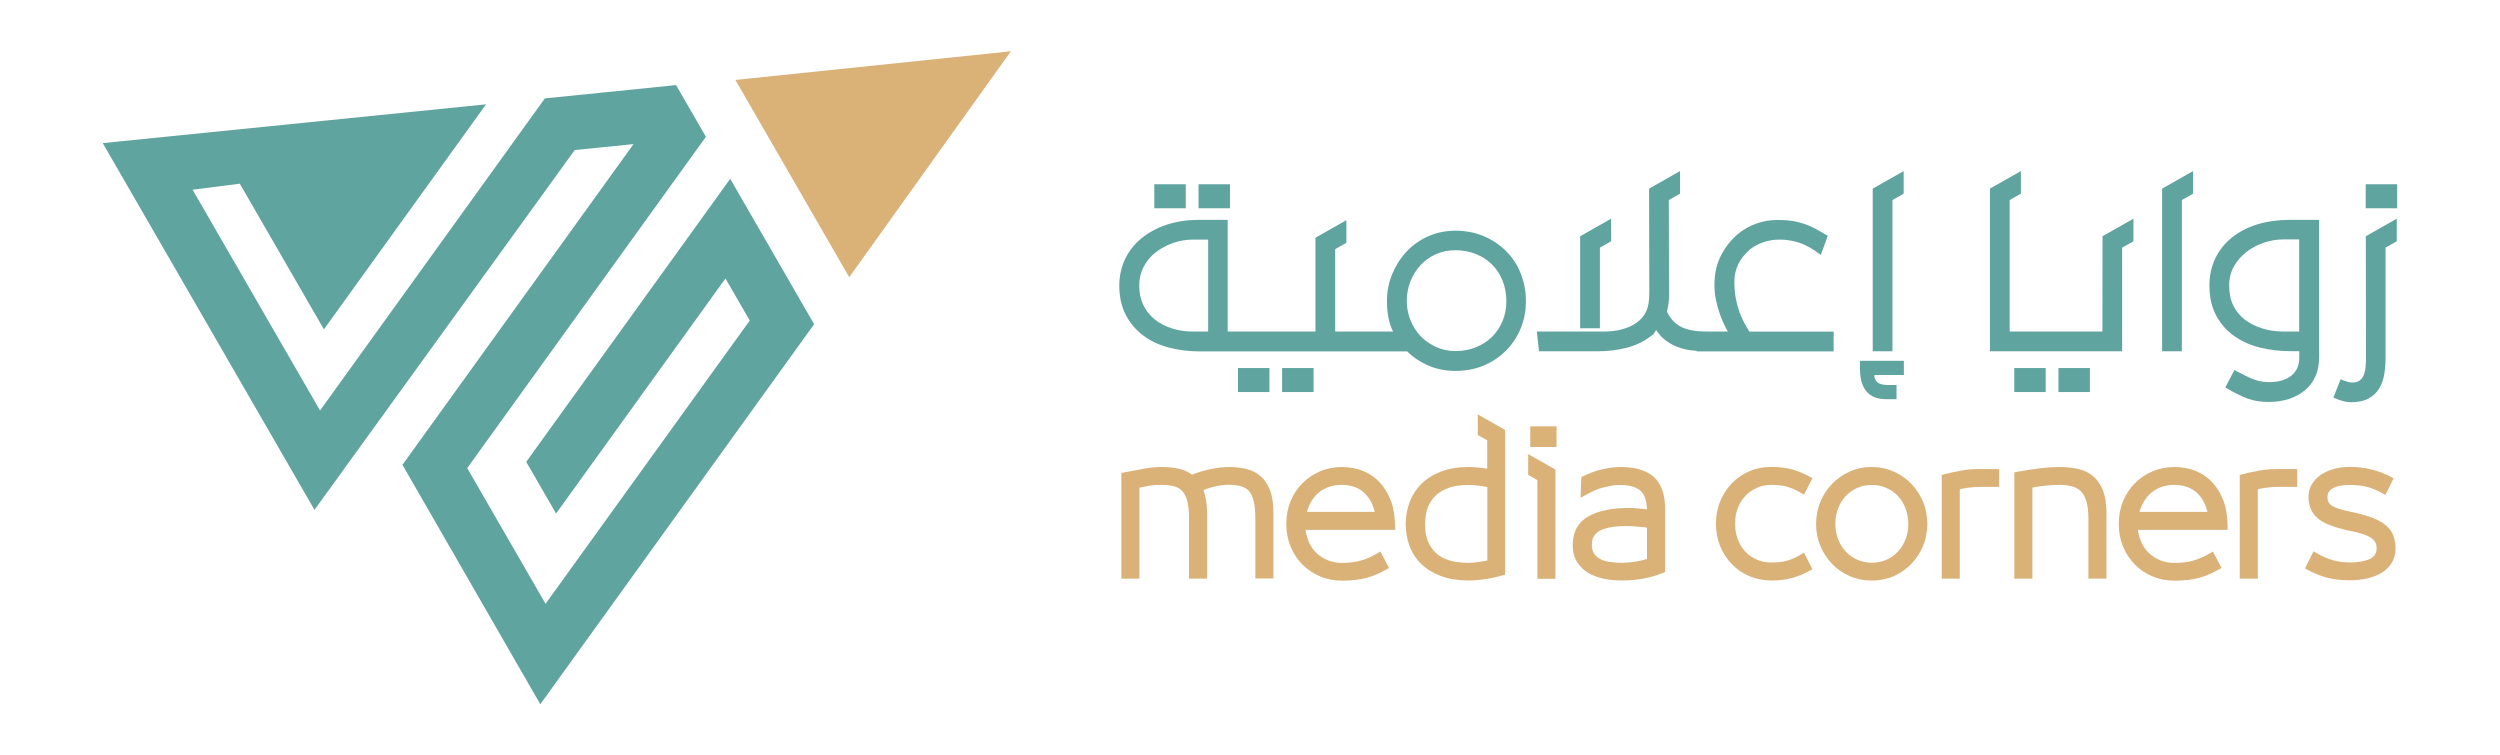 <?xml version="1.0" encoding="utf-8"?>
<!-- Generator: Adobe Illustrator 27.0.0, SVG Export Plug-In . SVG Version: 6.00 Build 0)  -->
<svg version="1.1" id="Layer_1" xmlns="http://www.w3.org/2000/svg" xmlns:xlink="http://www.w3.org/1999/xlink" x="0px" y="0px"
	 viewBox="0 0 252.08 76.17" style="enable-background:new 0 0 252.08 76.17;" xml:space="preserve">
<style type="text/css">
	.st0{fill:#5FA49F;}
	.st1{fill:#DAB177;}
</style>
<g>
	<g>
		<g>
			<polygon class="st0" points="49.01,10.52 10.36,14.43 31.71,51.41 57.95,15.13 63.88,14.53 40.58,46.87 54.48,71.01 82.09,32.69 
				73.63,18.03 53.06,46.57 56.07,51.78 73.15,28.08 75.6,32.32 55.01,60.88 47.11,47.2 71.18,13.79 68.17,8.58 54.94,9.92 
				32.27,41.39 19.42,19.13 24.18,18.52 32.66,33.21 			"/>
			<polygon class="st1" points="74.15,8.06 101.93,5.17 85.63,27.95 			"/>
		</g>
	</g>
	<g>
		<path class="st1" d="M127.2,48.1l-0.04-0.04c-0.41-0.37-0.9-0.63-1.46-0.77c-1.02-0.24-2.27-0.3-3.81,0.05
			c-0.64,0.15-1.21,0.32-1.69,0.53c-0.33-0.26-0.74-0.46-1.23-0.58c-0.54-0.13-1.16-0.2-1.83-0.2c-0.58,0-1.15,0.05-1.72,0.16
			l-2.16,0.4l-0.19,0.03v10.67h1.82v-9.18c0.33-0.07,0.65-0.13,0.96-0.19c0.37-0.06,0.77-0.09,1.21-0.09c0.5,0,0.95,0.05,1.31,0.14
			c0.34,0.09,0.62,0.25,0.83,0.47c0.22,0.23,0.39,0.57,0.51,1c0.12,0.45,0.18,1.05,0.18,1.8v6.04h1.82v-6.57
			c0-0.61-0.05-1.13-0.15-1.58c-0.07-0.33-0.14-0.59-0.21-0.78c0.07-0.03,0.17-0.06,0.29-0.11c0.26-0.09,0.52-0.17,0.77-0.23
			c0.26-0.06,0.51-0.11,0.74-0.14c0.26-0.03,0.48-0.05,0.66-0.05c0.49,0,0.93,0.05,1.29,0.14c0.34,0.09,0.61,0.25,0.81,0.46
			c0.21,0.23,0.37,0.56,0.49,1c0.12,0.46,0.18,1.07,0.18,1.81v6.04h1.82v-6.57c0-0.9-0.1-1.65-0.31-2.25
			C127.88,48.95,127.58,48.47,127.2,48.1z"/>
		<path class="st1" d="M140.67,53.16c-0.01-1.04-0.15-1.92-0.41-2.63c-0.27-0.72-0.64-1.34-1.1-1.85c-0.47-0.51-1.04-0.91-1.69-1.18
			c-0.64-0.27-1.37-0.41-2.17-0.41c-0.78,0-1.51,0.14-2.18,0.43c-0.67,0.28-1.27,0.68-1.78,1.19c-0.51,0.5-0.91,1.11-1.2,1.81
			c-0.29,0.7-0.44,1.47-0.44,2.31c0,0.81,0.14,1.58,0.43,2.27c0.28,0.69,0.68,1.3,1.18,1.81c0.51,0.51,1.1,0.91,1.77,1.2
			c0.67,0.29,1.42,0.44,2.23,0.44c0.99,0,1.83-0.1,2.51-0.29c0.68-0.19,1.37-0.49,2.04-0.88l0.2-0.11l-0.87-1.66l-0.22,0.13
			c-0.54,0.33-1.1,0.59-1.67,0.76c-0.55,0.17-1.22,0.26-1.99,0.26c-0.53,0-1.03-0.1-1.48-0.29c-0.44-0.19-0.83-0.45-1.16-0.78
			c-0.33-0.34-0.58-0.74-0.76-1.2c-0.14-0.38-0.24-0.73-0.27-1.06h9.04L140.67,53.16z M131.77,51.62c0.06-0.22,0.16-0.48,0.29-0.76
			c0.19-0.4,0.44-0.75,0.74-1.04c0.29-0.28,0.65-0.51,1.07-0.68c0.43-0.17,0.91-0.25,1.43-0.25c0.48,0,0.91,0.08,1.31,0.22
			c0.39,0.15,0.73,0.36,1.01,0.64c0.29,0.29,0.53,0.63,0.71,1.02c0.14,0.3,0.23,0.58,0.29,0.84H131.77z"/>
		<path class="st1" d="M163.45,47.09c-0.56,0-1.18,0.07-1.84,0.22c-0.65,0.14-1.34,0.39-2.04,0.74l-0.12,0.06l-0.08,2.08l0.37-0.2
			c0.49-0.27,0.85-0.46,1.1-0.56c0.24-0.11,0.51-0.2,0.81-0.27c0.26-0.07,0.56-0.13,0.87-0.19c0.29-0.05,0.57-0.07,0.83-0.07
			c0.94,0,1.63,0.2,2.07,0.59c0.41,0.37,0.62,1,0.65,1.87c-0.23-0.03-0.5-0.05-0.8-0.08c-0.4-0.04-0.77-0.06-1.1-0.06
			c-1.64,0-2.99,0.28-4,0.84c-1.05,0.59-1.59,1.57-1.59,2.91c0,0.66,0.15,1.24,0.44,1.7c0.29,0.46,0.68,0.83,1.15,1.11
			c0.46,0.27,0.99,0.46,1.58,0.58c0.57,0.12,1.18,0.17,1.81,0.17c0.73,0,1.45-0.06,2.14-0.19c0.7-0.13,1.38-0.33,2.05-0.6l0.15-0.06
			v-6.34c0-1.46-0.38-2.54-1.12-3.23C166.03,47.44,164.92,47.09,163.45,47.09z M166.07,53.2v3.16c-0.29,0.1-0.65,0.19-1.08,0.26
			c-0.94,0.16-1.89,0.17-2.75,0.03c-0.38-0.06-0.69-0.16-0.94-0.31c-0.25-0.14-0.44-0.31-0.58-0.54c-0.14-0.21-0.21-0.5-0.21-0.86
			c0-0.4,0.08-0.72,0.25-0.95c0.17-0.24,0.41-0.43,0.72-0.56c0.32-0.14,0.7-0.24,1.14-0.3c0.44-0.06,0.9-0.09,1.37-0.09
			c0.41,0,0.85,0.03,1.32,0.08C165.67,53.14,165.92,53.18,166.07,53.2z"/>
		<path class="st1" d="M175.97,50.02c0.32-0.34,0.7-0.62,1.15-0.82c0.45-0.2,0.94-0.31,1.47-0.31c0.61,0,1.16,0.06,1.62,0.19
			c0.46,0.13,0.96,0.36,1.47,0.67l0.22,0.13l0.85-1.67l-0.2-0.11c-0.62-0.34-1.25-0.61-1.86-0.77c-0.61-0.16-1.31-0.25-2.1-0.25
			c-0.78,0-1.51,0.14-2.18,0.43c-0.67,0.28-1.26,0.69-1.76,1.2c-0.5,0.51-0.9,1.12-1.19,1.81c-0.29,0.69-0.44,1.46-0.44,2.29
			c0,0.83,0.15,1.6,0.44,2.29c0.29,0.7,0.69,1.3,1.19,1.81c0.5,0.51,1.09,0.91,1.76,1.19c0.67,0.28,1.4,0.43,2.18,0.43
			c0.79,0,1.5-0.08,2.1-0.25c0.6-0.16,1.23-0.42,1.86-0.77l0.2-0.11l-0.85-1.67l-0.22,0.13c-0.51,0.31-1.01,0.54-1.47,0.67
			c-0.46,0.13-1,0.19-1.62,0.19c-0.53,0-1.03-0.1-1.47-0.3c-0.44-0.19-0.83-0.46-1.15-0.81c-0.32-0.34-0.57-0.76-0.75-1.24
			c-0.18-0.48-0.27-1.01-0.27-1.57c0-0.56,0.09-1.09,0.27-1.57C175.4,50.78,175.65,50.36,175.97,50.02z"/>
		<path class="st1" d="M192.76,48.83l-0.03-0.04c-0.51-0.52-1.11-0.94-1.78-1.24c-0.68-0.3-1.43-0.46-2.22-0.46
			c-0.79,0-1.54,0.15-2.22,0.46c-0.67,0.3-1.27,0.72-1.78,1.24c-0.5,0.52-0.89,1.13-1.18,1.81c-0.28,0.69-0.43,1.44-0.43,2.22
			c0,0.79,0.14,1.54,0.43,2.22c0.28,0.68,0.68,1.29,1.18,1.82c0.51,0.53,1.11,0.94,1.78,1.23c0.68,0.3,1.43,0.45,2.22,0.45
			c0.79,0,1.54-0.15,2.22-0.45c0.67-0.29,1.27-0.71,1.78-1.24c0.5-0.52,0.9-1.13,1.18-1.81c0.28-0.69,0.42-1.43,0.42-2.22
			c0-0.78-0.14-1.53-0.42-2.22C193.63,49.94,193.24,49.34,192.76,48.83z M192.42,52.83c0,0.55-0.09,1.05-0.27,1.53
			c-0.18,0.47-0.43,0.88-0.75,1.23c-0.33,0.35-0.72,0.64-1.16,0.84c-0.45,0.21-0.95,0.31-1.5,0.31c-0.55,0-1.06-0.11-1.5-0.32
			c-0.45-0.2-0.84-0.49-1.16-0.84c-0.32-0.34-0.57-0.76-0.75-1.23c-0.18-0.48-0.27-0.98-0.27-1.53c0-0.54,0.09-1.05,0.27-1.53
			c0.18-0.48,0.43-0.9,0.75-1.24c0.32-0.35,0.71-0.63,1.16-0.84c0.45-0.21,0.95-0.31,1.5-0.31c0.55,0,1.05,0.11,1.5,0.31
			c0.44,0.2,0.84,0.48,1.16,0.84c0.32,0.34,0.57,0.76,0.75,1.24C192.32,51.77,192.42,52.29,192.42,52.83z"/>
		<path class="st1" d="M197.64,47.47c-0.63,0.12-1.18,0.24-1.67,0.37l-0.18,0.05v10.46h1.82v-9.02c0.16-0.04,0.4-0.09,0.75-0.14
			c0.47-0.07,0.88-0.1,1.24-0.1h1.98V47.3h-2.18C198.82,47.3,198.22,47.36,197.64,47.47z"/>
		<path class="st1" d="M211.08,48.04l-0.03-0.03h0c-0.42-0.35-0.93-0.6-1.49-0.72c-1.03-0.24-2.26-0.26-3.88-0.07
			c-0.73,0.09-1.5,0.21-2.38,0.37l-0.19,0.04v10.72h1.82v-9.19c0.96-0.18,1.87-0.27,2.7-0.27c0.5,0,0.94,0.05,1.31,0.15
			c0.36,0.1,0.65,0.27,0.88,0.49c0.23,0.23,0.41,0.57,0.55,1.01c0.14,0.45,0.21,1.06,0.21,1.8v6h1.82v-6.57
			c0-0.9-0.11-1.66-0.33-2.26C211.84,48.91,211.51,48.42,211.08,48.04z"/>
		<path class="st1" d="M224.62,53.16c-0.01-1.03-0.15-1.92-0.41-2.63c-0.26-0.72-0.64-1.34-1.1-1.85s-1.04-0.91-1.69-1.18
			c-0.65-0.27-1.37-0.41-2.17-0.41c-0.78,0-1.51,0.14-2.19,0.43c-0.67,0.28-1.27,0.68-1.78,1.19c-0.51,0.51-0.91,1.12-1.2,1.81
			c-0.29,0.69-0.44,1.47-0.44,2.31c0,0.81,0.14,1.58,0.43,2.27c0.28,0.69,0.68,1.3,1.18,1.81c0.5,0.51,1.1,0.91,1.77,1.2
			c0.67,0.29,1.42,0.44,2.23,0.44c0.98,0,1.83-0.1,2.51-0.29c0.68-0.19,1.37-0.49,2.04-0.88l0.2-0.11l-0.87-1.66l-0.22,0.13
			c-0.55,0.33-1.11,0.59-1.67,0.76c-0.55,0.17-1.22,0.26-2,0.26c-0.54,0-1.03-0.1-1.48-0.29c-0.44-0.19-0.83-0.45-1.16-0.78
			c-0.33-0.33-0.58-0.74-0.76-1.2c-0.14-0.37-0.23-0.73-0.27-1.06h9.04L224.62,53.16z M215.72,51.62c0.06-0.23,0.16-0.48,0.3-0.76
			c0.19-0.4,0.44-0.75,0.74-1.04c0.29-0.28,0.65-0.51,1.07-0.68c0.43-0.17,0.91-0.25,1.43-0.25c0.48,0,0.91,0.08,1.31,0.22
			c0.39,0.15,0.73,0.36,1.01,0.64c0.29,0.28,0.53,0.62,0.71,1.02c0.13,0.29,0.23,0.57,0.29,0.84H215.72z"/>
		<path class="st1" d="M227.69,47.47c-0.6,0.11-1.14,0.23-1.67,0.37l-0.18,0.05v10.46h1.82v-9.02c0.17-0.04,0.41-0.09,0.75-0.14
			c0.47-0.07,0.87-0.1,1.24-0.1h1.98V47.3h-2.18C228.87,47.3,228.27,47.36,227.69,47.47z"/>
		<path class="st1" d="M241.34,54.05c-0.14-0.4-0.38-0.74-0.71-1.03c-0.32-0.28-0.72-0.52-1.23-0.74c-0.49-0.2-1.08-0.38-1.75-0.54
			l-0.7-0.15c-0.89-0.19-1.51-0.39-1.84-0.61c-0.29-0.2-0.43-0.48-0.43-0.87c0-0.37,0.16-0.64,0.52-0.86
			c0.38-0.23,0.96-0.35,1.72-0.35c0.67,0,1.26,0.06,1.75,0.19c0.48,0.12,1.04,0.36,1.64,0.69l0.22,0.12l0.82-1.67l-0.2-0.11
			c-1.28-0.69-2.7-1.04-4.22-1.04c-0.58,0-1.12,0.07-1.61,0.21c-0.5,0.14-0.94,0.34-1.31,0.59c-0.38,0.26-0.68,0.58-0.9,0.95
			c-0.22,0.38-0.34,0.79-0.34,1.24c0,0.43,0.07,0.83,0.21,1.19c0.14,0.36,0.37,0.69,0.69,0.97c0.31,0.27,0.71,0.51,1.19,0.69
			c0.45,0.19,1.01,0.35,1.69,0.52l0.8,0.17c0.85,0.18,1.46,0.41,1.81,0.68c0.32,0.24,0.48,0.56,0.48,0.97c0,0.29-0.06,0.53-0.19,0.7
			c-0.13,0.18-0.3,0.32-0.54,0.42c-0.25,0.11-0.55,0.2-0.91,0.25c-0.95,0.15-1.85,0.1-2.76-0.14c-0.57-0.16-1.15-0.41-1.74-0.77
			l-0.22-0.13l-0.81,1.62l-0.05,0.1l0.2,0.11c0.71,0.39,1.4,0.67,2.07,0.84c0.66,0.17,1.39,0.25,2.16,0.25
			c0.68,0,1.31-0.06,1.86-0.19c0.57-0.14,1.08-0.34,1.49-0.6c0.43-0.28,0.77-0.62,1-1.03c0.23-0.41,0.35-0.9,0.35-1.43
			C241.54,54.84,241.47,54.42,241.34,54.05z"/>
		<path class="st1" d="M149.04,43.88l0.92,0.52v2.86c-0.71-0.11-1.34-0.17-1.88-0.17c-1.04,0-1.97,0.15-2.76,0.45
			c-0.79,0.3-1.47,0.72-2,1.25c-0.53,0.53-0.93,1.15-1.19,1.85c-0.26,0.7-0.39,1.45-0.39,2.22c0,0.77,0.13,1.52,0.39,2.2
			c0.26,0.7,0.66,1.31,1.19,1.82c0.53,0.51,1.2,0.92,1.99,1.21c0.78,0.29,1.71,0.44,2.76,0.44c0.5,0,1.04-0.04,1.66-0.13
			c0.62-0.09,1.25-0.23,1.86-0.41l0.17-0.05V43.35l-2.75-1.56V43.88z M148.05,48.9c0.27,0,0.58,0.02,0.97,0.06
			c0.3,0.03,0.61,0.08,0.95,0.16v7.4c-0.26,0.05-0.54,0.09-0.85,0.14c-0.39,0.06-0.74,0.09-1.06,0.09c-1.5,0-2.62-0.35-3.32-1.03
			c-0.7-0.68-1.05-1.64-1.05-2.84c0-0.62,0.09-1.17,0.26-1.66c0.17-0.47,0.44-0.89,0.79-1.23c0.35-0.34,0.8-0.61,1.34-0.8
			C146.62,48.99,147.29,48.9,148.05,48.9z"/>
		<polygon class="st1" points="154.09,47.88 155.02,48.41 155.02,58.36 156.84,58.36 156.84,47.35 154.09,45.79 		"/>
		<rect x="154.3" y="42.99" class="st1" width="2.65" height="2.08"/>
	</g>
	<g>
		<path class="st0" d="M151.85,25.31c-0.63-0.63-1.39-1.14-2.25-1.5c-0.86-0.36-1.82-0.55-2.84-0.55c-0.98,0-1.9,0.19-2.74,0.56
			c-0.84,0.37-1.57,0.89-2.18,1.53c-0.61,0.65-1.09,1.41-1.45,2.26c-0.36,0.85-0.54,1.77-0.54,2.74c0,1.26,0.21,2.29,0.62,3.08
			h-5.84l0-8.31l1.13-0.64V22.2l-3.12,1.77l0,9.46h-8.85V22.17h-2.91c-1.2,0-2.3,0.17-3.28,0.5c-0.97,0.33-1.83,0.8-2.54,1.39
			c-0.71,0.59-1.26,1.3-1.64,2.11c-0.37,0.81-0.56,1.69-0.56,2.62c0,1.15,0.23,2.16,0.68,3.01c0.45,0.84,1.06,1.54,1.8,2.08
			c0.74,0.54,1.6,0.93,2.57,1.18c0.95,0.24,1.95,0.37,2.97,0.37h21.01c0.54,0.56,1.24,1.03,2.06,1.4c0.85,0.38,1.79,0.57,2.8,0.57
			c1.01,0,1.95-0.17,2.8-0.52c0.85-0.35,1.6-0.84,2.25-1.47c0.64-0.64,1.15-1.38,1.51-2.23c0.36-0.85,0.55-1.79,0.55-2.82
			c0-1.01-0.18-1.95-0.53-2.81C152.99,26.69,152.49,25.94,151.85,25.31z M151.89,30.35c0,0.73-0.13,1.42-0.39,2.03h0
			c-0.26,0.62-0.62,1.16-1.07,1.6c-0.45,0.44-0.99,0.79-1.62,1.04c-0.62,0.25-1.31,0.38-2.05,0.38c-0.7,0-1.35-0.14-1.95-0.41
			c-0.59-0.27-1.12-0.63-1.56-1.09c-0.44-0.45-0.78-1-1.03-1.62c-0.25-0.62-0.37-1.27-0.37-1.95c0-0.69,0.13-1.35,0.37-1.97
			c0.25-0.62,0.59-1.16,1.02-1.63c0.43-0.46,0.95-0.83,1.55-1.1c0.59-0.27,1.26-0.4,1.97-0.4c0.73,0,1.42,0.13,2.05,0.38
			c0.63,0.25,1.18,0.61,1.63,1.06c0.45,0.44,0.81,0.98,1.06,1.61C151.76,28.93,151.89,29.62,151.89,30.35z M121.82,24.16v9.27h-1.57
			c-0.75,0-1.47-0.11-2.13-0.33c-0.66-0.22-1.24-0.52-1.71-0.91c-0.47-0.38-0.85-0.87-1.13-1.44c-0.27-0.57-0.41-1.23-0.41-1.96
			c0-0.68,0.15-1.31,0.44-1.88c0.3-0.57,0.7-1.06,1.2-1.45c0.49-0.39,1.08-0.71,1.74-0.95c0.65-0.23,1.33-0.35,2-0.35H121.82z"/>
		<polygon class="st0" points="161.32,24.97 162.45,24.33 162.45,22.05 159.33,23.82 159.33,33.1 161.32,33.1 		"/>
		<path class="st0" d="M175.91,32.61c-0.18-0.32-0.35-0.69-0.5-1.1c-0.15-0.41-0.28-0.88-0.38-1.39c-0.1-0.5-0.15-1.09-0.15-1.74
			c0-1.26,0.54-2.35,1.61-3.26c0.36-0.28,0.79-0.52,1.3-0.69c0.93-0.33,2.21-0.41,3.62,0.04c0.64,0.21,1.31,0.58,2,1.1l0.18,0.14
			l0.71-1.93l-0.12-0.07c-0.54-0.33-0.98-0.58-1.33-0.75c-0.34-0.17-0.71-0.32-1.09-0.44c-0.37-0.12-0.77-0.21-1.19-0.26
			c-0.41-0.06-0.88-0.08-1.38-0.08c-0.73,0-1.45,0.13-2.14,0.38c-0.69,0.25-1.29,0.6-1.8,1.03c-0.68,0.56-1.25,1.28-1.7,2.13
			c-0.45,0.85-0.68,1.86-0.68,3.01c0,0.52,0.05,1.04,0.16,1.54c0.1,0.5,0.24,0.98,0.4,1.44c0.16,0.44,0.34,0.87,0.56,1.3l0.23,0.42
			h-1.9c-0.82,0-1.45-0.05-1.89-0.15c-0.43-0.1-0.8-0.24-1.1-0.42c-0.3-0.19-0.56-0.41-0.77-0.67c-0.2-0.25-0.36-0.51-0.49-0.79
			c0.07-0.2,0.12-0.44,0.16-0.71c0.04-0.29,0.06-0.59,0.06-0.88l-0.02-9.64l1.13-0.64v-2.28l-3.12,1.77l0.02,10.56
			c0,0.76-0.1,1.37-0.31,1.81c-0.2,0.43-0.51,0.8-0.9,1.1c-0.42,0.31-0.92,0.55-1.48,0.7c-0.57,0.16-1.19,0.24-1.84,0.24h-6.81
			l0.22,1.99h5.93c1.02,0,1.99-0.12,2.9-0.35c0.92-0.24,1.74-0.63,2.42-1.16l0.17-0.12c0.08-0.06,0.16-0.11,0.18-0.18
			c0.03-0.04,0.08-0.14,0.21-0.33c0.09,0.12,0.2,0.27,0.34,0.45c0.27,0.33,0.62,0.63,1.06,0.89c0.43,0.26,0.95,0.46,1.52,0.6
			c0.28,0.07,0.66,0.12,1.17,0.16v0.05h13.81v-1.99h-8.5L175.91,32.61z"/>
		<path class="st0" d="M187.55,37.27c0,0.94,0.22,1.69,0.66,2.21c0.44,0.52,1.09,0.77,1.99,0.77h1.03v-1.43h-0.87
			c-0.52,0-0.89-0.1-1.08-0.3c-0.19-0.2-0.28-0.4-0.28-0.6v-0.11h2.97v-1.43h-4.43V37.27z"/>
		<path class="st0" d="M227.56,22.64c-0.99,0.31-1.85,0.77-2.56,1.35c-0.71,0.58-1.27,1.3-1.65,2.11c-0.38,0.81-0.57,1.72-0.57,2.68
			c0,1.2,0.24,2.24,0.71,3.09c0.47,0.85,1.1,1.55,1.87,2.07c0.76,0.52,1.64,0.9,2.6,1.13c0.95,0.22,1.95,0.34,2.96,0.34h0.92v0.64
			c0,0.79-0.26,1.39-0.79,1.82c-0.53,0.44-1.29,0.66-2.25,0.66c-0.55,0-1.07-0.09-1.54-0.27c-0.48-0.18-1.09-0.48-1.81-0.87
			l-0.15-0.08l-0.92,1.76l0.14,0.08c0.8,0.47,1.51,0.82,2.11,1.04c0.61,0.22,1.31,0.34,2.09,0.34c1.52,0,2.76-0.4,3.7-1.19
			c0.94-0.79,1.42-1.9,1.42-3.28V22.17h-2.91C229.67,22.17,228.55,22.33,227.56,22.64z M231.83,24.16v9.27h-1.57
			c-0.76,0-1.48-0.1-2.14-0.31c-0.67-0.21-1.26-0.5-1.76-0.88c-0.5-0.38-0.89-0.86-1.17-1.43c-0.28-0.56-0.42-1.25-0.42-2.03
			c0-0.71,0.16-1.35,0.47-1.9c0.31-0.56,0.73-1.04,1.24-1.45c0.52-0.41,1.12-0.73,1.77-0.95c0.66-0.23,1.33-0.34,2.01-0.34H231.83z"
			/>
		<polygon class="st0" points="190.82,20.17 191.95,19.53 191.95,17.25 188.83,19.02 188.83,35.42 190.82,35.42 		"/>
		<polygon class="st0" points="218.01,35.42 220,35.42 220,20.17 221.13,19.53 221.13,17.25 218.01,19.02 		"/>
		<path class="st0" d="M238.57,36.09c0,0.29-0.02,0.61-0.05,0.95c-0.03,0.31-0.1,0.59-0.2,0.82c-0.09,0.22-0.23,0.39-0.41,0.52
			c-0.17,0.13-0.42,0.19-0.76,0.19c-0.23,0-0.56-0.09-0.98-0.26l-0.16-0.07l-0.73,1.85l0.15,0.06c0.62,0.27,1.17,0.41,1.62,0.41
			c0.71,0,1.3-0.12,1.76-0.37c0.46-0.25,0.83-0.59,1.09-1.02c0.25-0.42,0.42-0.9,0.51-1.44c0.09-0.53,0.13-1.08,0.13-1.64l0-11.12
			l1.13-0.64v-2.28l-3.12,1.77L238.57,36.09z"/>
		<polygon class="st0" points="211.99,33.43 202.64,33.43 202.64,20.17 203.77,19.53 203.77,17.25 200.65,19.02 200.65,35.42 
			213.98,35.42 213.98,24.97 215.12,24.33 215.12,22.05 212,23.82 		"/>
		<rect x="120.85" y="18.58" class="st0" width="3.17" height="2.42"/>
		<rect x="238.54" y="18.58" class="st0" width="3.17" height="2.42"/>
		<rect x="116.39" y="18.58" class="st0" width="3.17" height="2.42"/>
		<rect x="129.28" y="37.11" class="st0" width="3.17" height="2.42"/>
		<rect x="124.83" y="37.11" class="st0" width="3.17" height="2.42"/>
		<rect x="207.56" y="37.11" class="st0" width="3.17" height="2.42"/>
		<rect x="203.1" y="37.11" class="st0" width="3.17" height="2.42"/>
	</g>
</g>
</svg>
